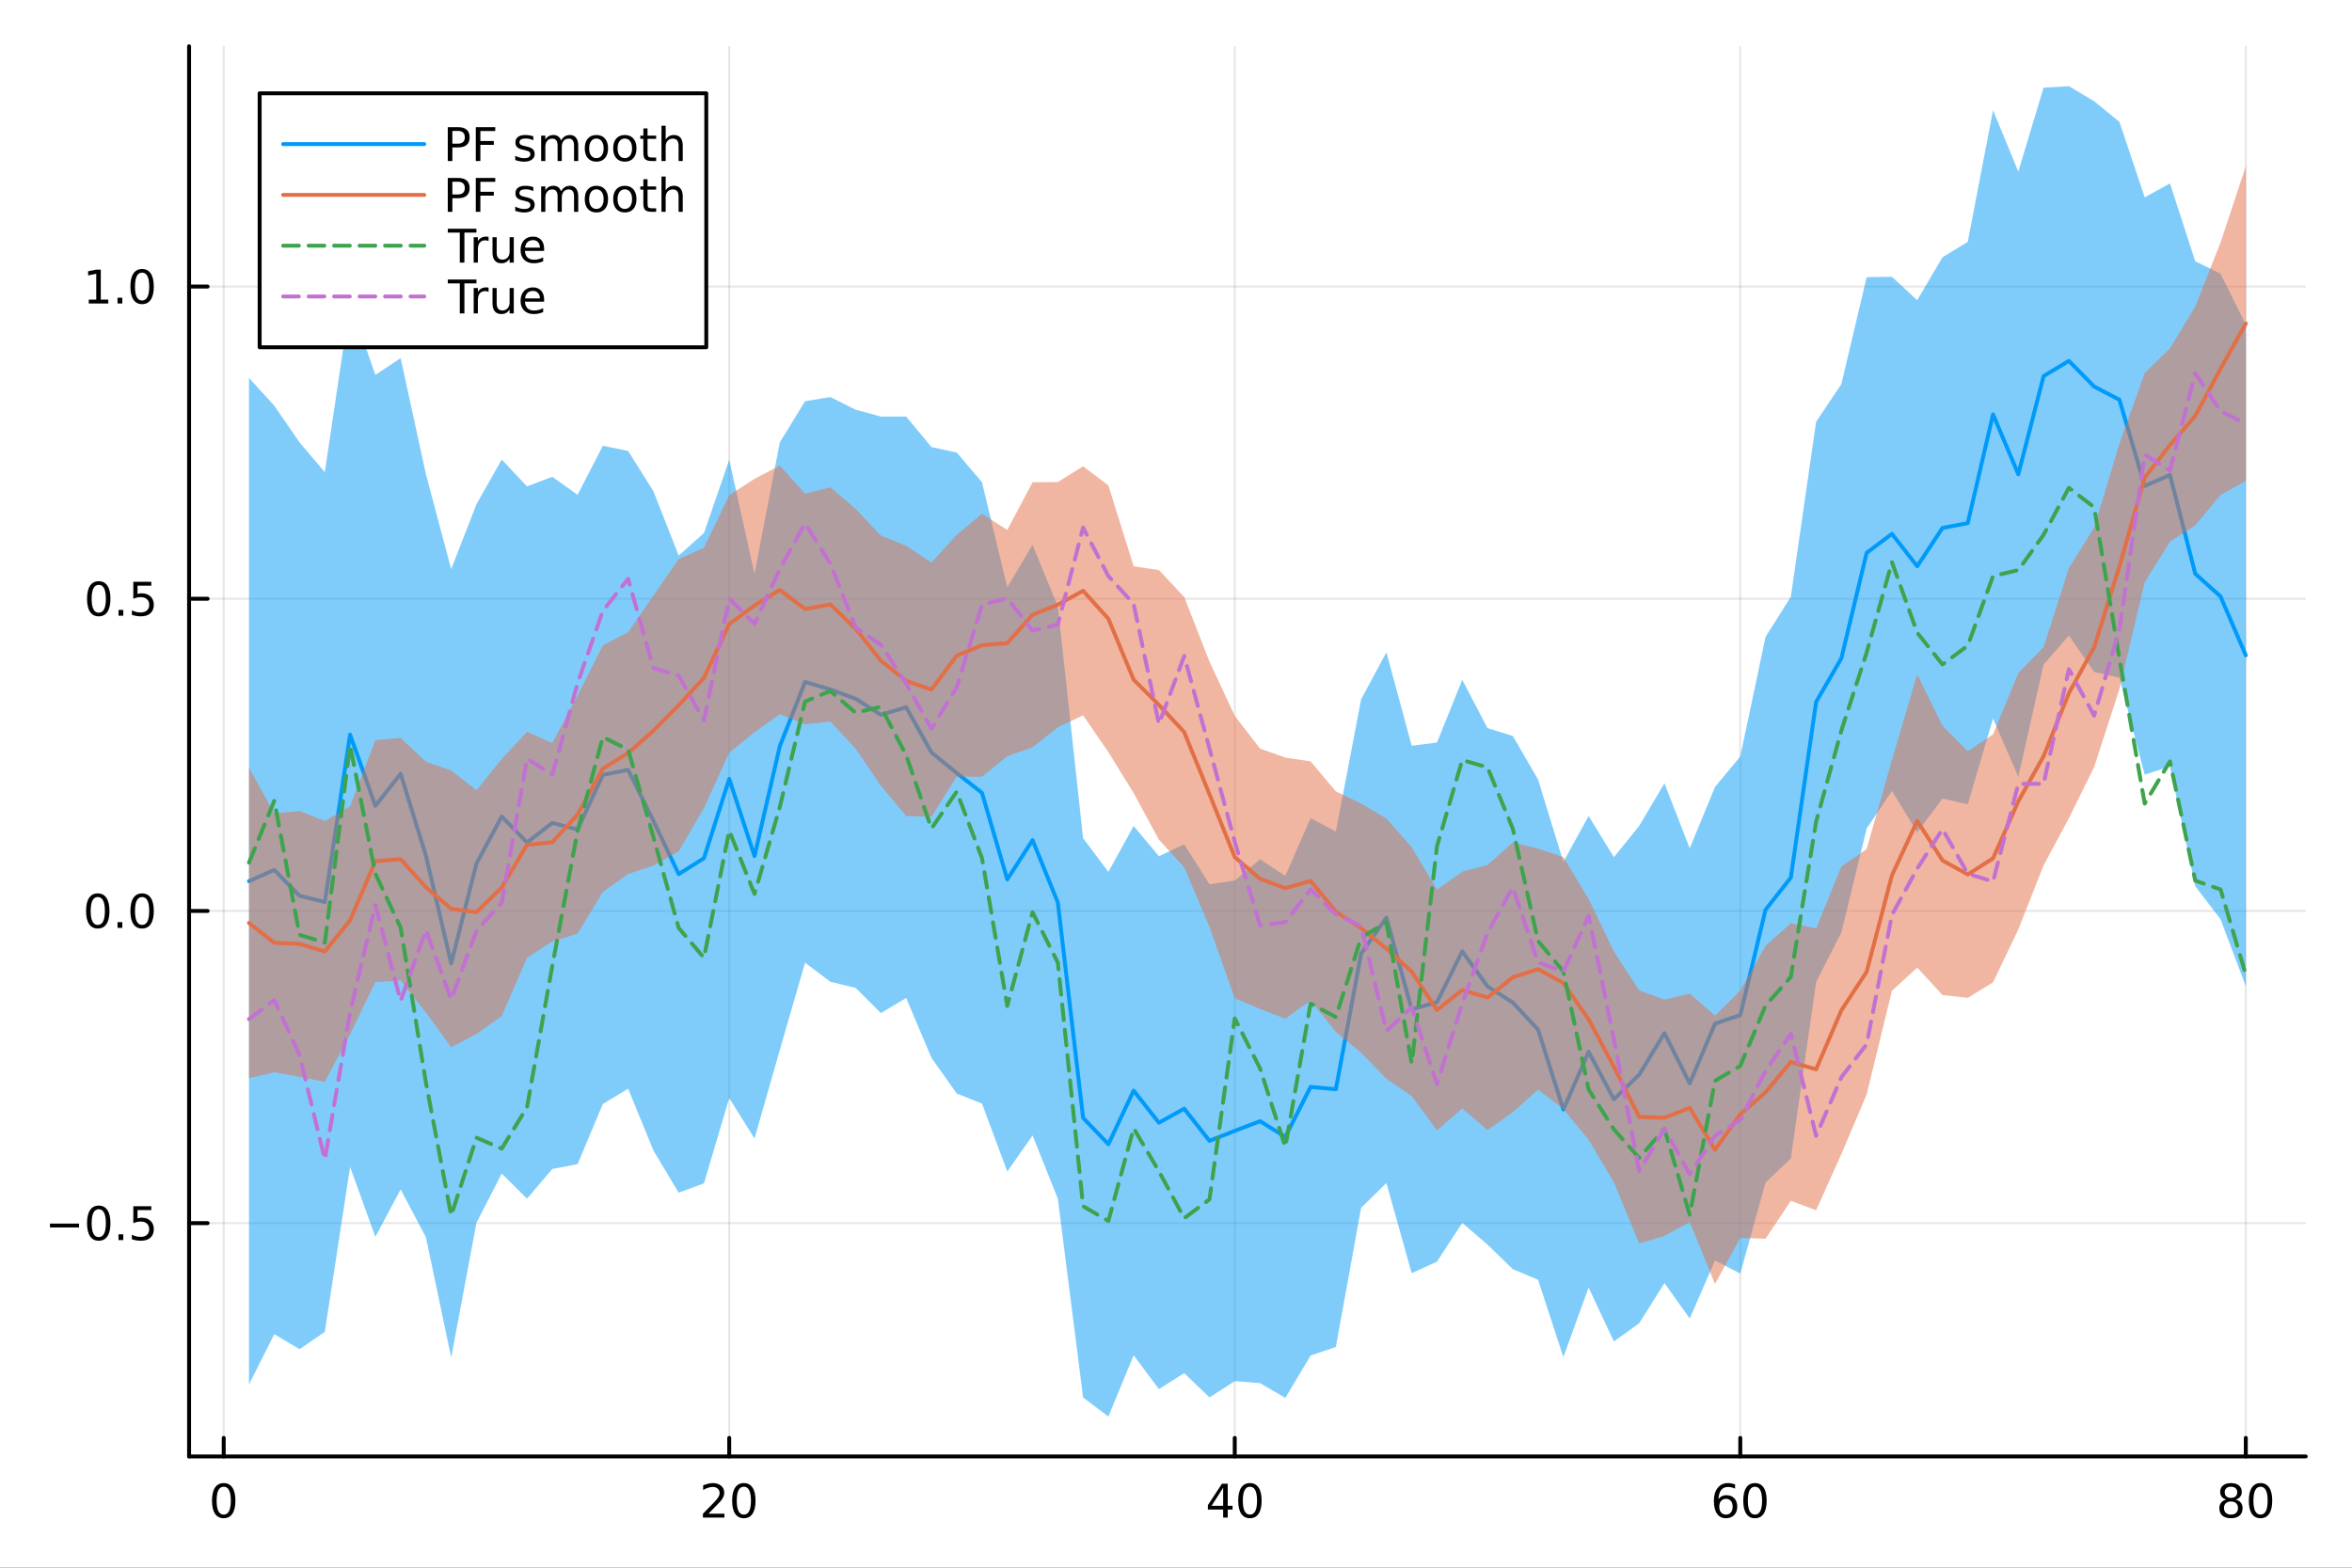 <?xml version="1.0" encoding="utf-8"?>
<svg xmlns="http://www.w3.org/2000/svg" xmlns:xlink="http://www.w3.org/1999/xlink" width="600" height="400" viewBox="0 0 2400 1600">
<rect x="0" y="0" width="2400" height="1600" fill="#333333" stroke="none"/>
<defs>
  <clipPath id="clip930">
    <rect x="0" y="0" width="2400" height="1600"/>
  </clipPath>
</defs>
<path clip-path="url(#clip930)" d="M0 1600 L2400 1600 L2400 0 L0 0  Z" fill="#ffffff" fill-rule="evenodd" fill-opacity="1"/>
<defs>
  <clipPath id="clip931">
    <rect x="480" y="0" width="1681" height="1600"/>
  </clipPath>
</defs>
<path clip-path="url(#clip930)" d="M192.941 1486.45 L2352.76 1486.45 L2352.76 47.244 L192.941 47.244  Z" fill="#ffffff" fill-rule="evenodd" fill-opacity="1"/>
<defs>
  <clipPath id="clip932">
    <rect x="192" y="47" width="2161" height="1440"/>
  </clipPath>
</defs>
<polyline clip-path="url(#clip932)" style="stroke:#000000; stroke-linecap:round; stroke-linejoin:round; stroke-width:2; stroke-opacity:0.1; fill:none" points="228.276,1486.45 228.276,47.244 "/>
<polyline clip-path="url(#clip932)" style="stroke:#000000; stroke-linecap:round; stroke-linejoin:round; stroke-width:2; stroke-opacity:0.1; fill:none" points="744.114,1486.45 744.114,47.244 "/>
<polyline clip-path="url(#clip932)" style="stroke:#000000; stroke-linecap:round; stroke-linejoin:round; stroke-width:2; stroke-opacity:0.1; fill:none" points="1259.95,1486.45 1259.95,47.244 "/>
<polyline clip-path="url(#clip932)" style="stroke:#000000; stroke-linecap:round; stroke-linejoin:round; stroke-width:2; stroke-opacity:0.1; fill:none" points="1775.79,1486.45 1775.79,47.244 "/>
<polyline clip-path="url(#clip932)" style="stroke:#000000; stroke-linecap:round; stroke-linejoin:round; stroke-width:2; stroke-opacity:0.1; fill:none" points="2291.63,1486.45 2291.63,47.244 "/>
<polyline clip-path="url(#clip932)" style="stroke:#000000; stroke-linecap:round; stroke-linejoin:round; stroke-width:2; stroke-opacity:0.1; fill:none" points="192.941,1248.36 2352.76,1248.36 "/>
<polyline clip-path="url(#clip932)" style="stroke:#000000; stroke-linecap:round; stroke-linejoin:round; stroke-width:2; stroke-opacity:0.1; fill:none" points="192.941,929.726 2352.76,929.726 "/>
<polyline clip-path="url(#clip932)" style="stroke:#000000; stroke-linecap:round; stroke-linejoin:round; stroke-width:2; stroke-opacity:0.1; fill:none" points="192.941,611.092 2352.76,611.092 "/>
<polyline clip-path="url(#clip932)" style="stroke:#000000; stroke-linecap:round; stroke-linejoin:round; stroke-width:2; stroke-opacity:0.1; fill:none" points="192.941,292.459 2352.76,292.459 "/>
<polyline clip-path="url(#clip930)" style="stroke:#000000; stroke-linecap:round; stroke-linejoin:round; stroke-width:4; stroke-opacity:1; fill:none" points="192.941,1486.45 2352.76,1486.45 "/>
<polyline clip-path="url(#clip930)" style="stroke:#000000; stroke-linecap:round; stroke-linejoin:round; stroke-width:4; stroke-opacity:1; fill:none" points="228.276,1486.45 228.276,1467.55 "/>
<polyline clip-path="url(#clip930)" style="stroke:#000000; stroke-linecap:round; stroke-linejoin:round; stroke-width:4; stroke-opacity:1; fill:none" points="744.114,1486.45 744.114,1467.55 "/>
<polyline clip-path="url(#clip930)" style="stroke:#000000; stroke-linecap:round; stroke-linejoin:round; stroke-width:4; stroke-opacity:1; fill:none" points="1259.95,1486.45 1259.95,1467.55 "/>
<polyline clip-path="url(#clip930)" style="stroke:#000000; stroke-linecap:round; stroke-linejoin:round; stroke-width:4; stroke-opacity:1; fill:none" points="1775.79,1486.45 1775.79,1467.55 "/>
<polyline clip-path="url(#clip930)" style="stroke:#000000; stroke-linecap:round; stroke-linejoin:round; stroke-width:4; stroke-opacity:1; fill:none" points="2291.63,1486.45 2291.63,1467.55 "/>
<path clip-path="url(#clip930)" d="M228.276 1517.37 Q224.664 1517.37 222.836 1520.93 Q221.03 1524.47 221.03 1531.6 Q221.03 1538.71 222.836 1542.27 Q224.664 1545.82 228.276 1545.82 Q231.91 1545.82 233.715 1542.27 Q235.544 1538.71 235.544 1531.6 Q235.544 1524.47 233.715 1520.93 Q231.91 1517.37 228.276 1517.37 M228.276 1513.66 Q234.086 1513.66 237.141 1518.27 Q240.22 1522.85 240.22 1531.6 Q240.22 1540.33 237.141 1544.94 Q234.086 1549.52 228.276 1549.52 Q222.465 1549.52 219.387 1544.94 Q216.331 1540.33 216.331 1531.6 Q216.331 1522.85 219.387 1518.27 Q222.465 1513.66 228.276 1513.66 Z" fill="#000000" fill-rule="nonzero" fill-opacity="1" /><path clip-path="url(#clip930)" d="M722.887 1544.91 L739.207 1544.91 L739.207 1548.85 L717.262 1548.85 L717.262 1544.91 Q719.924 1542.16 724.508 1537.53 Q729.114 1532.88 730.295 1531.53 Q732.54 1529.01 733.42 1527.27 Q734.322 1525.51 734.322 1523.82 Q734.322 1521.07 732.378 1519.33 Q730.457 1517.6 727.355 1517.6 Q725.156 1517.6 722.702 1518.36 Q720.271 1519.13 717.494 1520.68 L717.494 1515.95 Q720.318 1514.82 722.771 1514.24 Q725.225 1513.66 727.262 1513.66 Q732.633 1513.66 735.827 1516.35 Q739.021 1519.03 739.021 1523.52 Q739.021 1525.65 738.211 1527.57 Q737.424 1529.47 735.318 1532.07 Q734.739 1532.74 731.637 1535.95 Q728.535 1539.15 722.887 1544.91 Z" fill="#000000" fill-rule="nonzero" fill-opacity="1" /><path clip-path="url(#clip930)" d="M759.021 1517.37 Q755.41 1517.37 753.581 1520.93 Q751.776 1524.47 751.776 1531.6 Q751.776 1538.71 753.581 1542.27 Q755.41 1545.82 759.021 1545.82 Q762.656 1545.82 764.461 1542.27 Q766.29 1538.71 766.29 1531.6 Q766.29 1524.47 764.461 1520.93 Q762.656 1517.37 759.021 1517.37 M759.021 1513.66 Q764.831 1513.66 767.887 1518.27 Q770.966 1522.85 770.966 1531.6 Q770.966 1540.33 767.887 1544.94 Q764.831 1549.52 759.021 1549.52 Q753.211 1549.52 750.132 1544.94 Q747.077 1540.33 747.077 1531.6 Q747.077 1522.85 750.132 1518.27 Q753.211 1513.66 759.021 1513.66 Z" fill="#000000" fill-rule="nonzero" fill-opacity="1" /><path clip-path="url(#clip930)" d="M1248.12 1518.36 L1236.32 1536.81 L1248.12 1536.81 L1248.12 1518.36 M1246.9 1514.29 L1252.78 1514.29 L1252.78 1536.81 L1257.71 1536.81 L1257.71 1540.7 L1252.78 1540.7 L1252.78 1548.85 L1248.12 1548.85 L1248.12 1540.7 L1232.52 1540.7 L1232.52 1536.19 L1246.9 1514.29 Z" fill="#000000" fill-rule="nonzero" fill-opacity="1" /><path clip-path="url(#clip930)" d="M1275.44 1517.37 Q1271.83 1517.37 1270 1520.93 Q1268.19 1524.47 1268.19 1531.6 Q1268.19 1538.71 1270 1542.27 Q1271.83 1545.82 1275.44 1545.82 Q1279.07 1545.82 1280.88 1542.27 Q1282.71 1538.71 1282.71 1531.6 Q1282.71 1524.47 1280.88 1520.93 Q1279.07 1517.37 1275.44 1517.37 M1275.44 1513.66 Q1281.25 1513.66 1284.3 1518.27 Q1287.38 1522.85 1287.38 1531.6 Q1287.38 1540.33 1284.3 1544.94 Q1281.25 1549.52 1275.44 1549.52 Q1269.63 1549.52 1266.55 1544.94 Q1263.49 1540.33 1263.49 1531.6 Q1263.49 1522.85 1266.55 1518.27 Q1269.63 1513.66 1275.44 1513.66 Z" fill="#000000" fill-rule="nonzero" fill-opacity="1" /><path clip-path="url(#clip930)" d="M1761.2 1529.7 Q1758.05 1529.7 1756.2 1531.86 Q1754.37 1534.01 1754.37 1537.76 Q1754.37 1541.49 1756.2 1543.66 Q1758.05 1545.82 1761.2 1545.82 Q1764.34 1545.82 1766.17 1543.66 Q1768.02 1541.49 1768.02 1537.76 Q1768.02 1534.01 1766.17 1531.86 Q1764.34 1529.7 1761.2 1529.7 M1770.48 1515.05 L1770.48 1519.31 Q1768.72 1518.48 1766.91 1518.04 Q1765.13 1517.6 1763.37 1517.6 Q1758.74 1517.6 1756.29 1520.72 Q1753.86 1523.85 1753.51 1530.17 Q1754.88 1528.15 1756.94 1527.09 Q1759 1526 1761.47 1526 Q1766.68 1526 1769.69 1529.17 Q1772.72 1532.32 1772.72 1537.76 Q1772.72 1543.08 1769.58 1546.3 Q1766.43 1549.52 1761.2 1549.52 Q1755.2 1549.52 1752.03 1544.94 Q1748.86 1540.33 1748.86 1531.6 Q1748.86 1523.41 1752.75 1518.55 Q1756.64 1513.66 1763.19 1513.66 Q1764.95 1513.66 1766.73 1514.01 Q1768.53 1514.36 1770.48 1515.05 Z" fill="#000000" fill-rule="nonzero" fill-opacity="1" /><path clip-path="url(#clip930)" d="M1790.78 1517.37 Q1787.17 1517.37 1785.34 1520.93 Q1783.53 1524.47 1783.53 1531.6 Q1783.53 1538.71 1785.34 1542.27 Q1787.17 1545.82 1790.78 1545.82 Q1794.41 1545.82 1796.22 1542.27 Q1798.05 1538.71 1798.05 1531.6 Q1798.05 1524.47 1796.22 1520.93 Q1794.41 1517.37 1790.78 1517.37 M1790.78 1513.66 Q1796.59 1513.66 1799.64 1518.27 Q1802.72 1522.85 1802.72 1531.6 Q1802.72 1540.33 1799.64 1544.94 Q1796.59 1549.52 1790.78 1549.52 Q1784.97 1549.52 1781.89 1544.94 Q1778.83 1540.33 1778.83 1531.6 Q1778.83 1522.85 1781.89 1518.27 Q1784.97 1513.66 1790.78 1513.66 Z" fill="#000000" fill-rule="nonzero" fill-opacity="1" /><path clip-path="url(#clip930)" d="M2276.5 1532.44 Q2273.17 1532.44 2271.25 1534.22 Q2269.35 1536 2269.35 1539.13 Q2269.35 1542.25 2271.25 1544.03 Q2273.17 1545.82 2276.5 1545.82 Q2279.84 1545.82 2281.76 1544.03 Q2283.68 1542.23 2283.68 1539.13 Q2283.68 1536 2281.76 1534.22 Q2279.86 1532.44 2276.5 1532.44 M2271.83 1530.45 Q2268.82 1529.7 2267.13 1527.64 Q2265.46 1525.58 2265.46 1522.62 Q2265.46 1518.48 2268.4 1516.07 Q2271.36 1513.66 2276.5 1513.66 Q2281.66 1513.66 2284.6 1516.07 Q2287.54 1518.48 2287.54 1522.62 Q2287.54 1525.58 2285.85 1527.64 Q2284.19 1529.7 2281.2 1530.45 Q2284.58 1531.23 2286.46 1533.52 Q2288.35 1535.82 2288.35 1539.13 Q2288.35 1544.15 2285.27 1546.83 Q2282.22 1549.52 2276.5 1549.52 Q2270.78 1549.52 2267.71 1546.83 Q2264.65 1544.15 2264.65 1539.13 Q2264.65 1535.82 2266.55 1533.52 Q2268.45 1531.23 2271.83 1530.45 M2270.11 1523.06 Q2270.11 1525.75 2271.78 1527.25 Q2273.47 1528.76 2276.5 1528.76 Q2279.51 1528.76 2281.2 1527.25 Q2282.91 1525.75 2282.91 1523.06 Q2282.91 1520.38 2281.2 1518.87 Q2279.51 1517.37 2276.5 1517.37 Q2273.47 1517.37 2271.78 1518.87 Q2270.11 1520.38 2270.11 1523.06 Z" fill="#000000" fill-rule="nonzero" fill-opacity="1" /><path clip-path="url(#clip930)" d="M2306.66 1517.37 Q2303.05 1517.37 2301.22 1520.93 Q2299.42 1524.47 2299.42 1531.6 Q2299.42 1538.71 2301.22 1542.27 Q2303.05 1545.82 2306.66 1545.82 Q2310.3 1545.82 2312.1 1542.27 Q2313.93 1538.71 2313.93 1531.6 Q2313.93 1524.47 2312.1 1520.93 Q2310.3 1517.37 2306.66 1517.37 M2306.66 1513.66 Q2312.47 1513.66 2315.53 1518.27 Q2318.61 1522.85 2318.61 1531.6 Q2318.61 1540.33 2315.53 1544.94 Q2312.47 1549.52 2306.66 1549.52 Q2300.85 1549.52 2297.77 1544.94 Q2294.72 1540.33 2294.72 1531.6 Q2294.72 1522.85 2297.77 1518.27 Q2300.85 1513.66 2306.66 1513.66 Z" fill="#000000" fill-rule="nonzero" fill-opacity="1" /><polyline clip-path="url(#clip930)" style="stroke:#000000; stroke-linecap:round; stroke-linejoin:round; stroke-width:4; stroke-opacity:1; fill:none" points="192.941,1486.45 192.941,47.244 "/>
<polyline clip-path="url(#clip930)" style="stroke:#000000; stroke-linecap:round; stroke-linejoin:round; stroke-width:4; stroke-opacity:1; fill:none" points="192.941,1248.36 211.838,1248.36 "/>
<polyline clip-path="url(#clip930)" style="stroke:#000000; stroke-linecap:round; stroke-linejoin:round; stroke-width:4; stroke-opacity:1; fill:none" points="192.941,929.726 211.838,929.726 "/>
<polyline clip-path="url(#clip930)" style="stroke:#000000; stroke-linecap:round; stroke-linejoin:round; stroke-width:4; stroke-opacity:1; fill:none" points="192.941,611.092 211.838,611.092 "/>
<polyline clip-path="url(#clip930)" style="stroke:#000000; stroke-linecap:round; stroke-linejoin:round; stroke-width:4; stroke-opacity:1; fill:none" points="192.941,292.459 211.838,292.459 "/>
<path clip-path="url(#clip930)" d="M50.992 1248.81 L80.668 1248.81 L80.668 1252.75 L50.992 1252.75 L50.992 1248.81 Z" fill="#000000" fill-rule="nonzero" fill-opacity="1" /><path clip-path="url(#clip930)" d="M100.76 1234.16 Q97.149 1234.16 95.321 1237.72 Q93.515 1241.26 93.515 1248.39 Q93.515 1255.5 95.321 1259.06 Q97.149 1262.61 100.76 1262.61 Q104.395 1262.61 106.2 1259.06 Q108.029 1255.5 108.029 1248.39 Q108.029 1241.26 106.2 1237.72 Q104.395 1234.16 100.76 1234.16 M100.76 1230.45 Q106.571 1230.45 109.626 1235.06 Q112.705 1239.64 112.705 1248.39 Q112.705 1257.12 109.626 1261.73 Q106.571 1266.31 100.76 1266.31 Q94.95 1266.31 91.871 1261.73 Q88.816 1257.12 88.816 1248.39 Q88.816 1239.64 91.871 1235.06 Q94.95 1230.45 100.76 1230.45 Z" fill="#000000" fill-rule="nonzero" fill-opacity="1" /><path clip-path="url(#clip930)" d="M120.922 1259.76 L125.807 1259.76 L125.807 1265.64 L120.922 1265.64 L120.922 1259.76 Z" fill="#000000" fill-rule="nonzero" fill-opacity="1" /><path clip-path="url(#clip930)" d="M136.038 1231.08 L154.394 1231.08 L154.394 1235.01 L140.32 1235.01 L140.32 1243.49 Q141.339 1243.14 142.357 1242.98 Q143.376 1242.79 144.394 1242.79 Q150.181 1242.79 153.561 1245.96 Q156.941 1249.13 156.941 1254.55 Q156.941 1260.13 153.468 1263.23 Q149.996 1266.31 143.677 1266.31 Q141.501 1266.31 139.232 1265.94 Q136.987 1265.57 134.58 1264.83 L134.58 1260.13 Q136.663 1261.26 138.885 1261.82 Q141.107 1262.37 143.584 1262.37 Q147.589 1262.37 149.927 1260.27 Q152.265 1258.16 152.265 1254.55 Q152.265 1250.94 149.927 1248.83 Q147.589 1246.73 143.584 1246.73 Q141.709 1246.73 139.834 1247.14 Q137.982 1247.56 136.038 1248.44 L136.038 1231.08 Z" fill="#000000" fill-rule="nonzero" fill-opacity="1" /><path clip-path="url(#clip930)" d="M99.765 915.524 Q96.154 915.524 94.325 919.089 Q92.52 922.631 92.52 929.76 Q92.52 936.867 94.325 940.431 Q96.154 943.973 99.765 943.973 Q103.399 943.973 105.205 940.431 Q107.033 936.867 107.033 929.76 Q107.033 922.631 105.205 919.089 Q103.399 915.524 99.765 915.524 M99.765 911.821 Q105.575 911.821 108.631 916.427 Q111.709 921.01 111.709 929.76 Q111.709 938.487 108.631 943.093 Q105.575 947.677 99.765 947.677 Q93.955 947.677 90.876 943.093 Q87.821 938.487 87.821 929.76 Q87.821 921.01 90.876 916.427 Q93.955 911.821 99.765 911.821 Z" fill="#000000" fill-rule="nonzero" fill-opacity="1" /><path clip-path="url(#clip930)" d="M119.927 941.126 L124.811 941.126 L124.811 947.006 L119.927 947.006 L119.927 941.126 Z" fill="#000000" fill-rule="nonzero" fill-opacity="1" /><path clip-path="url(#clip930)" d="M144.996 915.524 Q141.385 915.524 139.556 919.089 Q137.751 922.631 137.751 929.76 Q137.751 936.867 139.556 940.431 Q141.385 943.973 144.996 943.973 Q148.63 943.973 150.436 940.431 Q152.265 936.867 152.265 929.76 Q152.265 922.631 150.436 919.089 Q148.63 915.524 144.996 915.524 M144.996 911.821 Q150.806 911.821 153.862 916.427 Q156.941 921.01 156.941 929.76 Q156.941 938.487 153.862 943.093 Q150.806 947.677 144.996 947.677 Q139.186 947.677 136.107 943.093 Q133.052 938.487 133.052 929.76 Q133.052 921.01 136.107 916.427 Q139.186 911.821 144.996 911.821 Z" fill="#000000" fill-rule="nonzero" fill-opacity="1" /><path clip-path="url(#clip930)" d="M100.76 596.891 Q97.149 596.891 95.321 600.456 Q93.515 603.997 93.515 611.127 Q93.515 618.233 95.321 621.798 Q97.149 625.34 100.76 625.34 Q104.395 625.34 106.2 621.798 Q108.029 618.233 108.029 611.127 Q108.029 603.997 106.2 600.456 Q104.395 596.891 100.76 596.891 M100.76 593.187 Q106.571 593.187 109.626 597.794 Q112.705 602.377 112.705 611.127 Q112.705 619.854 109.626 624.46 Q106.571 629.044 100.76 629.044 Q94.95 629.044 91.871 624.46 Q88.816 619.854 88.816 611.127 Q88.816 602.377 91.871 597.794 Q94.95 593.187 100.76 593.187 Z" fill="#000000" fill-rule="nonzero" fill-opacity="1" /><path clip-path="url(#clip930)" d="M120.922 622.493 L125.807 622.493 L125.807 628.372 L120.922 628.372 L120.922 622.493 Z" fill="#000000" fill-rule="nonzero" fill-opacity="1" /><path clip-path="url(#clip930)" d="M136.038 593.812 L154.394 593.812 L154.394 597.747 L140.32 597.747 L140.32 606.22 Q141.339 605.872 142.357 605.71 Q143.376 605.525 144.394 605.525 Q150.181 605.525 153.561 608.696 Q156.941 611.868 156.941 617.284 Q156.941 622.863 153.468 625.965 Q149.996 629.044 143.677 629.044 Q141.501 629.044 139.232 628.673 Q136.987 628.303 134.58 627.562 L134.58 622.863 Q136.663 623.997 138.885 624.553 Q141.107 625.108 143.584 625.108 Q147.589 625.108 149.927 623.002 Q152.265 620.895 152.265 617.284 Q152.265 613.673 149.927 611.567 Q147.589 609.46 143.584 609.46 Q141.709 609.46 139.834 609.877 Q137.982 610.294 136.038 611.173 L136.038 593.812 Z" fill="#000000" fill-rule="nonzero" fill-opacity="1" /><path clip-path="url(#clip930)" d="M90.575 305.804 L98.214 305.804 L98.214 279.438 L89.904 281.105 L89.904 276.846 L98.168 275.179 L102.844 275.179 L102.844 305.804 L110.483 305.804 L110.483 309.739 L90.575 309.739 L90.575 305.804 Z" fill="#000000" fill-rule="nonzero" fill-opacity="1" /><path clip-path="url(#clip930)" d="M119.927 303.859 L124.811 303.859 L124.811 309.739 L119.927 309.739 L119.927 303.859 Z" fill="#000000" fill-rule="nonzero" fill-opacity="1" /><path clip-path="url(#clip930)" d="M144.996 278.258 Q141.385 278.258 139.556 281.822 Q137.751 285.364 137.751 292.494 Q137.751 299.6 139.556 303.165 Q141.385 306.707 144.996 306.707 Q148.63 306.707 150.436 303.165 Q152.265 299.6 152.265 292.494 Q152.265 285.364 150.436 281.822 Q148.63 278.258 144.996 278.258 M144.996 274.554 Q150.806 274.554 153.862 279.16 Q156.941 283.744 156.941 292.494 Q156.941 301.22 153.862 305.827 Q150.806 310.41 144.996 310.41 Q139.186 310.41 136.107 305.827 Q133.052 301.22 133.052 292.494 Q133.052 283.744 136.107 279.16 Q139.186 274.554 144.996 274.554 Z" fill="#000000" fill-rule="nonzero" fill-opacity="1" /><path clip-path="url(#clip932)" d="M254.067 1412.94 L279.859 1361.66 L305.651 1376.98 L331.443 1359.33 L357.235 1190.99 L383.027 1262.35 L408.819 1213.91 L434.611 1262.75 L460.403 1385.56 L486.195 1247.97 L511.987 1197.77 L537.779 1223.36 L563.571 1193.08 L589.362 1188.15 L615.154 1126.76 L640.946 1111.1 L666.738 1174.15 L692.53 1217.31 L718.322 1207.72 L744.114 1120.66 L769.906 1162.03 L795.698 1071.72 L821.49 982.565 L847.282 1002 L873.074 1008.25 L898.865 1033.98 L924.657 1018.53 L950.449 1079.61 L976.241 1116.03 L1002.03 1126.33 L1027.83 1195.68 L1053.62 1158.88 L1079.41 1223.35 L1105.2 1426.31 L1130.99 1445.72 L1156.78 1383.21 L1182.58 1417.82 L1208.37 1401.42 L1234.16 1426.19 L1259.95 1409.63 L1285.74 1411.65 L1311.54 1426.74 L1337.33 1383.53 L1363.12 1374.68 L1388.91 1232.65 L1414.7 1207.44 L1440.5 1299.44 L1466.29 1287.67 L1492.08 1248.08 L1517.87 1270.31 L1543.66 1295.31 L1569.46 1306.16 L1595.25 1385.05 L1621.04 1314.12 L1646.83 1369.1 L1672.62 1350.59 L1698.41 1309.52 L1724.21 1345.66 L1750 1286.42 L1775.79 1299.86 L1801.58 1206.92 L1827.37 1182.32 L1853.17 1002.38 L1878.96 951.623 L1904.75 845.537 L1930.54 807.262 L1956.33 849.399 L1982.13 815.051 L2007.92 820.943 L2033.71 733.359 L2059.5 792.88 L2085.29 678.278 L2111.09 648.669 L2136.88 685.754 L2162.67 691.714 L2188.46 790.577 L2214.25 782.264 L2240.05 904.47 L2265.84 938.183 L2291.63 1006.53 L2291.63 331.148 L2265.84 279.316 L2240.05 266.668 L2214.25 187.202 L2188.46 201.413 L2162.67 124.328 L2136.88 103.305 L2111.09 87.976 L2085.29 89.471 L2059.5 175.153 L2033.71 112.468 L2007.92 246.88 L1982.13 262.565 L1956.33 306.401 L1930.54 282.482 L1904.75 282.887 L1878.96 391.942 L1853.17 430.559 L1827.37 609.066 L1801.58 650.012 L1775.79 772.094 L1750 803.107 L1724.21 865.782 L1698.41 799.391 L1672.62 842.988 L1646.83 874.828 L1621.04 832.857 L1595.25 879.666 L1569.46 795.573 L1543.66 751.129 L1517.87 743.137 L1492.08 693.858 L1466.29 757.882 L1440.5 761.084 L1414.7 665.752 L1388.91 713.669 L1363.12 848.693 L1337.33 835.056 L1311.54 893.959 L1285.74 876.977 L1259.95 898.696 L1234.16 902.517 L1208.37 861.633 L1182.58 873.927 L1156.78 843.022 L1130.99 889.837 L1105.2 855.451 L1079.41 618.775 L1053.62 556.003 L1027.83 599.346 L1002.03 492.136 L976.241 461.872 L950.449 456.259 L924.657 425.163 L898.865 425.132 L873.074 418.141 L847.282 405.229 L821.49 409.467 L795.698 451.573 L769.906 585.508 L744.114 469.252 L718.322 543.998 L692.53 567.016 L666.738 501.329 L640.946 460.268 L615.154 454.914 L589.362 505.027 L563.571 486.632 L537.779 496.394 L511.987 468.977 L486.195 514.638 L460.403 580.875 L434.611 483.962 L408.819 365.532 L383.027 382.602 L357.235 308.658 L331.443 481.947 L305.651 451.501 L279.859 414.021 L254.067 385.743  Z" fill="#009af9" fill-rule="evenodd" fill-opacity="0.5"/>
<polyline clip-path="url(#clip932)" style="stroke:#009af9; stroke-linecap:round; stroke-linejoin:round; stroke-width:4; stroke-opacity:1; fill:none" points="254.067,899.344 279.859,887.84 305.651,914.241 331.443,920.639 357.235,749.823 383.027,822.478 408.819,789.723 434.611,873.354 460.403,983.217 486.195,881.304 511.987,833.372 537.779,859.877 563.571,839.857 589.362,846.589 615.154,790.835 640.946,785.686 666.738,837.739 692.53,892.165 718.322,875.859 744.114,794.955 769.906,873.769 795.698,761.646 821.49,696.016 847.282,703.617 873.074,713.195 898.865,729.558 924.657,721.848 950.449,767.936 976.241,788.95 1002.03,809.235 1027.83,897.512 1053.62,857.442 1079.41,921.065 1105.2,1140.88 1130.99,1167.78 1156.78,1113.12 1182.58,1145.87 1208.37,1131.53 1234.16,1164.35 1259.95,1154.16 1285.74,1144.31 1311.54,1160.35 1337.33,1109.29 1363.12,1111.69 1388.91,973.157 1414.7,936.595 1440.5,1030.26 1466.29,1022.78 1492.08,970.97 1517.87,1006.73 1543.66,1023.22 1569.46,1050.86 1595.25,1132.36 1621.04,1073.49 1646.83,1121.96 1672.62,1096.79 1698.41,1054.46 1724.21,1105.72 1750,1044.76 1775.79,1035.98 1801.58,928.468 1827.37,895.692 1853.17,716.47 1878.96,671.782 1904.75,564.212 1930.54,544.872 1956.33,577.9 1982.13,538.808 2007.92,533.912 2033.71,422.913 2059.5,484.017 2085.29,383.874 2111.09,368.322 2136.88,394.529 2162.67,408.021 2188.46,495.995 2214.25,484.733 2240.05,585.569 2265.84,608.75 2291.63,668.837 "/>
<path clip-path="url(#clip932)" d="M254.067 1100.44 L279.859 1094.37 L305.651 1099.1 L331.443 1104.24 L357.235 1055.53 L383.027 1002.26 L408.819 1000.77 L434.611 1033.52 L460.403 1068.87 L486.195 1055.32 L511.987 1037 L537.779 977.524 L563.571 960.872 L589.362 952.889 L615.154 910.275 L640.946 892.046 L666.738 883.44 L692.53 868.917 L718.322 824.653 L744.114 768.29 L769.906 747.298 L795.698 728.938 L821.49 739.273 L847.282 736.424 L873.074 764.145 L898.865 801.961 L924.657 832.842 L950.449 833.577 L976.241 792.606 L1002.03 792.737 L1027.83 771.852 L1053.62 762.729 L1079.41 742.254 L1105.2 730.09 L1130.99 767.614 L1156.78 809.426 L1182.58 857.015 L1208.37 885.121 L1234.16 946.072 L1259.95 1018.85 L1285.74 1029.82 L1311.54 1039.75 L1337.33 1021.09 L1363.12 1053.25 L1388.91 1074.44 L1414.7 1100.96 L1440.5 1118.76 L1466.29 1153.71 L1492.08 1131.33 L1517.87 1153.39 L1543.66 1135.16 L1569.46 1112.06 L1595.25 1131.95 L1621.04 1163.25 L1646.83 1206.62 L1672.62 1269.18 L1698.41 1261.33 L1724.21 1247.3 L1750 1310.4 L1775.79 1263.45 L1801.58 1264.26 L1827.37 1225.59 L1853.17 1235.18 L1878.96 1177.85 L1904.75 1117.04 L1930.54 1011.19 L1956.33 987.572 L1982.13 1015.59 L2007.92 1018.4 L2033.71 1002.6 L2059.5 948.609 L2085.29 883.261 L2111.09 835.106 L2136.88 782.835 L2162.67 703.377 L2188.46 594.25 L2214.25 552.93 L2240.05 536.211 L2265.84 505.215 L2291.63 490.789 L2291.63 169.622 L2265.84 247.612 L2240.05 312.777 L2214.25 355.441 L2188.46 380.841 L2162.67 452.743 L2136.88 538.327 L2111.09 579.827 L2085.29 660.398 L2059.5 686.909 L2033.71 749.525 L2007.92 766.596 L1982.13 740.777 L1956.33 688.028 L1930.54 775.636 L1904.75 866.578 L1878.96 884.355 L1853.17 947.556 L1827.37 942.235 L1801.58 965.37 L1775.79 1010.94 L1750 1036.55 L1724.21 1014 L1698.41 1020.19 L1672.62 1010.79 L1646.83 970.976 L1621.04 917.488 L1595.25 874.726 L1569.46 866.161 L1543.66 859.818 L1517.87 882.839 L1492.08 889.626 L1466.29 907.884 L1440.5 864.644 L1414.7 835.387 L1388.91 820.01 L1363.12 807.729 L1337.33 777.036 L1311.54 773.21 L1285.74 764.011 L1259.95 730.568 L1234.16 675.23 L1208.37 609.267 L1182.58 581.848 L1156.78 577.949 L1130.99 495.402 L1105.2 475.873 L1079.41 491.976 L1053.62 492.202 L1027.83 540.914 L1002.03 524.246 L976.241 545.776 L950.449 574.094 L924.657 557.018 L898.865 546.624 L873.074 519.338 L847.282 497.372 L821.49 503.849 L795.698 475.252 L769.906 488.674 L744.114 505.489 L718.322 558.986 L692.53 570.558 L666.738 607.949 L640.946 645.198 L615.154 658.597 L589.362 709.757 L563.571 758.338 L537.779 746.864 L511.987 774.627 L486.195 806.554 L460.403 786.29 L434.611 777.437 L408.819 753.092 L383.027 755.381 L357.235 823.021 L331.443 837.951 L305.651 827.752 L279.859 830.029 L254.067 783.5  Z" fill="#e26f46" fill-rule="evenodd" fill-opacity="0.5"/>
<polyline clip-path="url(#clip932)" style="stroke:#e26f46; stroke-linecap:round; stroke-linejoin:round; stroke-width:4; stroke-opacity:1; fill:none" points="254.067,941.968 279.859,962.2 305.651,963.427 331.443,971.098 357.235,939.274 383.027,878.823 408.819,876.931 434.611,905.477 460.403,927.581 486.195,930.936 511.987,905.812 537.779,862.194 563.571,859.605 589.362,831.323 615.154,784.436 640.946,768.622 666.738,745.695 692.53,719.737 718.322,691.82 744.114,636.889 769.906,617.986 795.698,602.095 821.49,621.561 847.282,616.898 873.074,641.742 898.865,674.293 924.657,694.93 950.449,703.836 976.241,669.191 1002.03,658.491 1027.83,656.383 1053.62,627.465 1079.41,617.115 1105.2,602.981 1130.99,631.508 1156.78,693.688 1182.58,719.431 1208.37,747.194 1234.16,810.651 1259.95,874.707 1285.74,896.916 1311.54,906.48 1337.33,899.063 1363.12,930.489 1388.91,947.224 1414.7,968.173 1440.5,991.704 1466.29,1030.79 1492.08,1010.48 1517.87,1018.11 1543.66,997.491 1569.46,989.11 1595.25,1003.34 1621.04,1040.37 1646.83,1088.8 1672.62,1139.99 1698.41,1140.76 1724.21,1130.65 1750,1173.48 1775.79,1137.19 1801.58,1114.82 1827.37,1083.91 1853.17,1091.37 1878.96,1031.1 1904.75,991.809 1930.54,893.414 1956.33,837.8 1982.13,878.184 2007.92,892.496 2033.71,876.062 2059.5,817.759 2085.29,771.83 2111.09,707.467 2136.88,660.581 2162.67,578.06 2188.46,487.545 2214.25,454.185 2240.05,424.494 2265.84,376.414 2291.63,330.205 "/>
<polyline clip-path="url(#clip932)" style="stroke:#3da44d; stroke-linecap:round; stroke-linejoin:round; stroke-width:4; stroke-opacity:1; fill:none" stroke-dasharray="16, 10" points="254.067,880.388 279.859,817.289 305.651,954.079 331.443,962.089 357.235,760.651 383.027,891.658 408.819,946.793 434.611,1104.89 460.403,1240.62 486.195,1161.14 511.987,1172.27 537.779,1130.06 563.571,985.663 589.362,848.269 615.154,752.116 640.946,765.18 666.738,854.352 692.53,947.055 718.322,977.528 744.114,847.838 769.906,912.418 795.698,823.763 821.49,716.031 847.282,705.29 873.074,727.392 898.865,721.403 924.657,770.837 950.449,845.582 976.241,807.968 1002.03,875.802 1027.83,1026.69 1053.62,931.06 1079.41,982.489 1105.2,1231.08 1130.99,1246.11 1156.78,1151.53 1182.58,1195.42 1208.37,1243.36 1234.16,1224.11 1259.95,1039.37 1285.74,1090.42 1311.54,1170.61 1337.33,1024.24 1363.12,1038 1388.91,956.9 1414.7,941.355 1440.5,1085.44 1466.29,863.728 1492.08,775.67 1517.87,783.212 1543.66,845.71 1569.46,960.392 1595.25,991.493 1621.04,1111.99 1646.83,1152.62 1672.62,1181.8 1698.41,1152.16 1724.21,1239.9 1750,1103.07 1775.79,1087.89 1801.58,1026.35 1827.37,996.987 1853.17,838.645 1878.96,745.483 1904.75,666.025 1930.54,573.67 1956.33,645.744 1982.13,678.123 2007.92,658.956 2033.71,587.916 2059.5,581.849 2085.29,545.818 2111.09,497.87 2136.88,517.697 2162.67,671.896 2188.46,820.171 2214.25,777.061 2240.05,898.828 2265.84,907.745 2291.63,994.7 "/>
<polyline clip-path="url(#clip932)" style="stroke:#c271d2; stroke-linecap:round; stroke-linejoin:round; stroke-width:4; stroke-opacity:1; fill:none" stroke-dasharray="16, 10" points="254.067,1040.13 279.859,1020.65 305.651,1076.8 331.443,1183.39 357.235,1032.93 383.027,923.768 408.819,1021.52 434.611,949.266 460.403,1020.11 486.195,949.866 511.987,921.144 537.779,774.195 563.571,790.665 589.362,697.287 615.154,623.4 640.946,590.755 666.738,681.81 692.53,689.574 718.322,735.26 744.114,610.709 769.906,636.89 795.698,580.7 821.49,534.125 847.282,575.241 873.074,640.532 898.865,658.043 924.657,697.718 950.449,743.715 976.241,701.475 1002.03,617.293 1027.83,610.572 1053.62,643.667 1079.41,637.458 1105.2,538.431 1130.99,587.993 1156.78,616.387 1182.58,738.949 1208.37,669.546 1234.16,763.906 1259.95,859.173 1285.74,944.48 1311.54,941.179 1337.33,907.664 1363.12,933.159 1388.91,944.952 1414.7,1052.46 1440.5,1027.98 1466.29,1106.45 1492.08,1024.23 1517.87,952.176 1543.66,905.589 1569.46,982.262 1595.25,991.523 1621.04,934.691 1646.83,1060.78 1672.62,1195.17 1698.41,1152.21 1724.21,1198.36 1750,1159.06 1775.79,1143.05 1801.58,1093.05 1827.37,1054.94 1853.17,1159.27 1878.96,1099.44 1904.75,1065.7 1930.54,933.773 1956.33,886.531 1982.13,846.184 2007.92,891.669 2033.71,899.703 2059.5,800.012 2085.29,799.925 2111.09,682.992 2136.88,730.43 2162.67,642.507 2188.46,463.972 2214.25,480.133 2240.05,380.969 2265.84,419.601 2291.63,432.506 "/>
<path clip-path="url(#clip930)" d="M264.934 354.418 L720.683 354.418 L720.683 95.218 L264.934 95.218  Z" fill="#ffffff" fill-rule="evenodd" fill-opacity="1"/>
<polyline clip-path="url(#clip930)" style="stroke:#000000; stroke-linecap:round; stroke-linejoin:round; stroke-width:4; stroke-opacity:1; fill:none" points="264.934,354.418 720.683,354.418 720.683,95.218 264.934,95.218 264.934,354.418 "/>
<polyline clip-path="url(#clip930)" style="stroke:#009af9; stroke-linecap:round; stroke-linejoin:round; stroke-width:4; stroke-opacity:1; fill:none" points="288.932,147.058 432.92,147.058 "/>
<path clip-path="url(#clip930)" d="M461.594 133.62 L461.594 146.606 L467.474 146.606 Q470.737 146.606 472.52 144.916 Q474.302 143.227 474.302 140.102 Q474.302 137 472.52 135.31 Q470.737 133.62 467.474 133.62 L461.594 133.62 M456.918 129.778 L467.474 129.778 Q473.284 129.778 476.247 132.416 Q479.233 135.032 479.233 140.102 Q479.233 145.217 476.247 147.833 Q473.284 150.449 467.474 150.449 L461.594 150.449 L461.594 164.338 L456.918 164.338 L456.918 129.778 Z" fill="#000000" fill-rule="nonzero" fill-opacity="1" /><path clip-path="url(#clip930)" d="M485.506 129.778 L505.367 129.778 L505.367 133.713 L490.182 133.713 L490.182 143.898 L503.885 143.898 L503.885 147.833 L490.182 147.833 L490.182 164.338 L485.506 164.338 L485.506 129.778 Z" fill="#000000" fill-rule="nonzero" fill-opacity="1" /><path clip-path="url(#clip930)" d="M544.186 139.176 L544.186 143.203 Q542.381 142.277 540.436 141.815 Q538.492 141.352 536.408 141.352 Q533.237 141.352 531.64 142.324 Q530.066 143.296 530.066 145.24 Q530.066 146.722 531.2 147.578 Q532.334 148.412 535.76 149.176 L537.219 149.5 Q541.756 150.472 543.654 152.254 Q545.575 154.014 545.575 157.185 Q545.575 160.796 542.705 162.902 Q539.857 165.009 534.857 165.009 Q532.774 165.009 530.506 164.592 Q528.26 164.199 525.76 163.388 L525.76 158.99 Q528.121 160.217 530.413 160.842 Q532.705 161.444 534.95 161.444 Q537.959 161.444 539.58 160.426 Q541.2 159.384 541.2 157.509 Q541.2 155.773 540.019 154.847 Q538.862 153.921 534.904 153.064 L533.422 152.717 Q529.464 151.884 527.705 150.171 Q525.945 148.435 525.945 145.426 Q525.945 141.768 528.538 139.778 Q531.131 137.787 535.899 137.787 Q538.26 137.787 540.344 138.134 Q542.427 138.481 544.186 139.176 Z" fill="#000000" fill-rule="nonzero" fill-opacity="1" /><path clip-path="url(#clip930)" d="M572.542 143.389 Q574.14 140.518 576.362 139.153 Q578.584 137.787 581.593 137.787 Q585.644 137.787 587.843 140.634 Q590.042 143.458 590.042 148.689 L590.042 164.338 L585.76 164.338 L585.76 148.828 Q585.76 145.102 584.441 143.296 Q583.121 141.49 580.413 141.49 Q577.103 141.49 575.181 143.69 Q573.26 145.889 573.26 149.685 L573.26 164.338 L568.978 164.338 L568.978 148.828 Q568.978 145.078 567.658 143.296 Q566.339 141.49 563.584 141.49 Q560.32 141.49 558.399 143.713 Q556.478 145.912 556.478 149.685 L556.478 164.338 L552.195 164.338 L552.195 138.412 L556.478 138.412 L556.478 142.44 Q557.936 140.055 559.973 138.921 Q562.01 137.787 564.811 137.787 Q567.635 137.787 569.603 139.222 Q571.593 140.657 572.542 143.389 Z" fill="#000000" fill-rule="nonzero" fill-opacity="1" /><path clip-path="url(#clip930)" d="M608.584 141.398 Q605.158 141.398 603.167 144.083 Q601.177 146.745 601.177 151.398 Q601.177 156.051 603.144 158.736 Q605.135 161.398 608.584 161.398 Q611.987 161.398 613.977 158.713 Q615.968 156.027 615.968 151.398 Q615.968 146.791 613.977 144.106 Q611.987 141.398 608.584 141.398 M608.584 137.787 Q614.139 137.787 617.311 141.398 Q620.482 145.009 620.482 151.398 Q620.482 157.764 617.311 161.398 Q614.139 165.009 608.584 165.009 Q603.005 165.009 599.834 161.398 Q596.686 157.764 596.686 151.398 Q596.686 145.009 599.834 141.398 Q603.005 137.787 608.584 137.787 Z" fill="#000000" fill-rule="nonzero" fill-opacity="1" /><path clip-path="url(#clip930)" d="M637.588 141.398 Q634.162 141.398 632.172 144.083 Q630.181 146.745 630.181 151.398 Q630.181 156.051 632.149 158.736 Q634.139 161.398 637.588 161.398 Q640.991 161.398 642.982 158.713 Q644.973 156.027 644.973 151.398 Q644.973 146.791 642.982 144.106 Q640.991 141.398 637.588 141.398 M637.588 137.787 Q643.144 137.787 646.315 141.398 Q649.486 145.009 649.486 151.398 Q649.486 157.764 646.315 161.398 Q643.144 165.009 637.588 165.009 Q632.01 165.009 628.838 161.398 Q625.69 157.764 625.69 151.398 Q625.69 145.009 628.838 141.398 Q632.01 137.787 637.588 137.787 Z" fill="#000000" fill-rule="nonzero" fill-opacity="1" /><path clip-path="url(#clip930)" d="M660.76 131.051 L660.76 138.412 L669.533 138.412 L669.533 141.722 L660.76 141.722 L660.76 155.796 Q660.76 158.967 661.616 159.87 Q662.496 160.773 665.158 160.773 L669.533 160.773 L669.533 164.338 L665.158 164.338 Q660.227 164.338 658.352 162.509 Q656.477 160.657 656.477 155.796 L656.477 141.722 L653.352 141.722 L653.352 138.412 L656.477 138.412 L656.477 131.051 L660.76 131.051 Z" fill="#000000" fill-rule="nonzero" fill-opacity="1" /><path clip-path="url(#clip930)" d="M696.685 148.689 L696.685 164.338 L692.426 164.338 L692.426 148.828 Q692.426 145.148 690.991 143.319 Q689.556 141.49 686.685 141.49 Q683.236 141.49 681.246 143.69 Q679.255 145.889 679.255 149.685 L679.255 164.338 L674.972 164.338 L674.972 128.319 L679.255 128.319 L679.255 142.44 Q680.783 140.102 682.843 138.944 Q684.926 137.787 687.634 137.787 Q692.102 137.787 694.394 140.565 Q696.685 143.319 696.685 148.689 Z" fill="#000000" fill-rule="nonzero" fill-opacity="1" /><polyline clip-path="url(#clip930)" style="stroke:#e26f46; stroke-linecap:round; stroke-linejoin:round; stroke-width:4; stroke-opacity:1; fill:none" points="288.932,198.898 432.92,198.898 "/>
<path clip-path="url(#clip930)" d="M461.594 185.46 L461.594 198.446 L467.474 198.446 Q470.737 198.446 472.52 196.756 Q474.302 195.067 474.302 191.942 Q474.302 188.84 472.52 187.15 Q470.737 185.46 467.474 185.46 L461.594 185.46 M456.918 181.618 L467.474 181.618 Q473.284 181.618 476.247 184.256 Q479.233 186.872 479.233 191.942 Q479.233 197.057 476.247 199.673 Q473.284 202.289 467.474 202.289 L461.594 202.289 L461.594 216.178 L456.918 216.178 L456.918 181.618 Z" fill="#000000" fill-rule="nonzero" fill-opacity="1" /><path clip-path="url(#clip930)" d="M485.506 181.618 L505.367 181.618 L505.367 185.553 L490.182 185.553 L490.182 195.738 L503.885 195.738 L503.885 199.673 L490.182 199.673 L490.182 216.178 L485.506 216.178 L485.506 181.618 Z" fill="#000000" fill-rule="nonzero" fill-opacity="1" /><path clip-path="url(#clip930)" d="M544.186 191.016 L544.186 195.043 Q542.381 194.117 540.436 193.655 Q538.492 193.192 536.408 193.192 Q533.237 193.192 531.64 194.164 Q530.066 195.136 530.066 197.08 Q530.066 198.562 531.2 199.418 Q532.334 200.252 535.76 201.016 L537.219 201.34 Q541.756 202.312 543.654 204.094 Q545.575 205.854 545.575 209.025 Q545.575 212.636 542.705 214.742 Q539.857 216.849 534.857 216.849 Q532.774 216.849 530.506 216.432 Q528.26 216.039 525.76 215.228 L525.76 210.83 Q528.121 212.057 530.413 212.682 Q532.705 213.284 534.95 213.284 Q537.959 213.284 539.58 212.266 Q541.2 211.224 541.2 209.349 Q541.2 207.613 540.019 206.687 Q538.862 205.761 534.904 204.904 L533.422 204.557 Q529.464 203.724 527.705 202.011 Q525.945 200.275 525.945 197.266 Q525.945 193.608 528.538 191.618 Q531.131 189.627 535.899 189.627 Q538.26 189.627 540.344 189.974 Q542.427 190.321 544.186 191.016 Z" fill="#000000" fill-rule="nonzero" fill-opacity="1" /><path clip-path="url(#clip930)" d="M572.542 195.229 Q574.14 192.358 576.362 190.993 Q578.584 189.627 581.593 189.627 Q585.644 189.627 587.843 192.474 Q590.042 195.298 590.042 200.529 L590.042 216.178 L585.76 216.178 L585.76 200.668 Q585.76 196.942 584.441 195.136 Q583.121 193.33 580.413 193.33 Q577.103 193.33 575.181 195.53 Q573.26 197.729 573.26 201.525 L573.26 216.178 L568.978 216.178 L568.978 200.668 Q568.978 196.918 567.658 195.136 Q566.339 193.33 563.584 193.33 Q560.32 193.33 558.399 195.553 Q556.478 197.752 556.478 201.525 L556.478 216.178 L552.195 216.178 L552.195 190.252 L556.478 190.252 L556.478 194.28 Q557.936 191.895 559.973 190.761 Q562.01 189.627 564.811 189.627 Q567.635 189.627 569.603 191.062 Q571.593 192.497 572.542 195.229 Z" fill="#000000" fill-rule="nonzero" fill-opacity="1" /><path clip-path="url(#clip930)" d="M608.584 193.238 Q605.158 193.238 603.167 195.923 Q601.177 198.585 601.177 203.238 Q601.177 207.891 603.144 210.576 Q605.135 213.238 608.584 213.238 Q611.987 213.238 613.977 210.553 Q615.968 207.867 615.968 203.238 Q615.968 198.631 613.977 195.946 Q611.987 193.238 608.584 193.238 M608.584 189.627 Q614.139 189.627 617.311 193.238 Q620.482 196.849 620.482 203.238 Q620.482 209.604 617.311 213.238 Q614.139 216.849 608.584 216.849 Q603.005 216.849 599.834 213.238 Q596.686 209.604 596.686 203.238 Q596.686 196.849 599.834 193.238 Q603.005 189.627 608.584 189.627 Z" fill="#000000" fill-rule="nonzero" fill-opacity="1" /><path clip-path="url(#clip930)" d="M637.588 193.238 Q634.162 193.238 632.172 195.923 Q630.181 198.585 630.181 203.238 Q630.181 207.891 632.149 210.576 Q634.139 213.238 637.588 213.238 Q640.991 213.238 642.982 210.553 Q644.973 207.867 644.973 203.238 Q644.973 198.631 642.982 195.946 Q640.991 193.238 637.588 193.238 M637.588 189.627 Q643.144 189.627 646.315 193.238 Q649.486 196.849 649.486 203.238 Q649.486 209.604 646.315 213.238 Q643.144 216.849 637.588 216.849 Q632.01 216.849 628.838 213.238 Q625.69 209.604 625.69 203.238 Q625.69 196.849 628.838 193.238 Q632.01 189.627 637.588 189.627 Z" fill="#000000" fill-rule="nonzero" fill-opacity="1" /><path clip-path="url(#clip930)" d="M660.76 182.891 L660.76 190.252 L669.533 190.252 L669.533 193.562 L660.76 193.562 L660.76 207.636 Q660.76 210.807 661.616 211.71 Q662.496 212.613 665.158 212.613 L669.533 212.613 L669.533 216.178 L665.158 216.178 Q660.227 216.178 658.352 214.349 Q656.477 212.497 656.477 207.636 L656.477 193.562 L653.352 193.562 L653.352 190.252 L656.477 190.252 L656.477 182.891 L660.76 182.891 Z" fill="#000000" fill-rule="nonzero" fill-opacity="1" /><path clip-path="url(#clip930)" d="M696.685 200.529 L696.685 216.178 L692.426 216.178 L692.426 200.668 Q692.426 196.988 690.991 195.159 Q689.556 193.33 686.685 193.33 Q683.236 193.33 681.246 195.53 Q679.255 197.729 679.255 201.525 L679.255 216.178 L674.972 216.178 L674.972 180.159 L679.255 180.159 L679.255 194.28 Q680.783 191.942 682.843 190.784 Q684.926 189.627 687.634 189.627 Q692.102 189.627 694.394 192.405 Q696.685 195.159 696.685 200.529 Z" fill="#000000" fill-rule="nonzero" fill-opacity="1" /><polyline clip-path="url(#clip930)" style="stroke:#3da44d; stroke-linecap:round; stroke-linejoin:round; stroke-width:4; stroke-opacity:1; fill:none" stroke-dasharray="16, 10" points="288.932,250.738 432.92,250.738 "/>
<path clip-path="url(#clip930)" d="M456.918 233.458 L486.154 233.458 L486.154 237.393 L473.886 237.393 L473.886 268.018 L469.187 268.018 L469.187 237.393 L456.918 237.393 L456.918 233.458 Z" fill="#000000" fill-rule="nonzero" fill-opacity="1" /><path clip-path="url(#clip930)" d="M498.538 246.073 Q497.821 245.657 496.964 245.471 Q496.131 245.263 495.112 245.263 Q491.501 245.263 489.557 247.624 Q487.635 249.962 487.635 254.36 L487.635 268.018 L483.353 268.018 L483.353 242.092 L487.635 242.092 L487.635 246.12 Q488.978 243.758 491.131 242.624 Q493.284 241.467 496.362 241.467 Q496.802 241.467 497.335 241.536 Q497.867 241.583 498.515 241.698 L498.538 246.073 Z" fill="#000000" fill-rule="nonzero" fill-opacity="1" /><path clip-path="url(#clip930)" d="M502.566 257.786 L502.566 242.092 L506.825 242.092 L506.825 257.624 Q506.825 261.305 508.26 263.156 Q509.696 264.985 512.566 264.985 Q516.015 264.985 518.006 262.786 Q520.02 260.587 520.02 256.791 L520.02 242.092 L524.279 242.092 L524.279 268.018 L520.02 268.018 L520.02 264.036 Q518.469 266.397 516.408 267.555 Q514.371 268.689 511.663 268.689 Q507.196 268.689 504.881 265.911 Q502.566 263.133 502.566 257.786 M513.283 241.467 L513.283 241.467 Z" fill="#000000" fill-rule="nonzero" fill-opacity="1" /><path clip-path="url(#clip930)" d="M555.228 253.99 L555.228 256.073 L535.644 256.073 Q535.922 260.471 538.283 262.786 Q540.668 265.078 544.904 265.078 Q547.357 265.078 549.649 264.476 Q551.964 263.874 554.232 262.67 L554.232 266.698 Q551.941 267.67 549.533 268.18 Q547.126 268.689 544.649 268.689 Q538.445 268.689 534.811 265.078 Q531.2 261.467 531.2 255.309 Q531.2 248.944 534.626 245.217 Q538.075 241.467 543.908 241.467 Q549.14 241.467 552.172 244.846 Q555.228 248.203 555.228 253.99 M550.968 252.74 Q550.922 249.245 549.001 247.161 Q547.103 245.078 543.955 245.078 Q540.39 245.078 538.237 247.092 Q536.107 249.106 535.783 252.763 L550.968 252.74 Z" fill="#000000" fill-rule="nonzero" fill-opacity="1" /><polyline clip-path="url(#clip930)" style="stroke:#c271d2; stroke-linecap:round; stroke-linejoin:round; stroke-width:4; stroke-opacity:1; fill:none" stroke-dasharray="16, 10" points="288.932,302.578 432.92,302.578 "/>
<path clip-path="url(#clip930)" d="M456.918 285.298 L486.154 285.298 L486.154 289.233 L473.886 289.233 L473.886 319.858 L469.187 319.858 L469.187 289.233 L456.918 289.233 L456.918 285.298 Z" fill="#000000" fill-rule="nonzero" fill-opacity="1" /><path clip-path="url(#clip930)" d="M498.538 297.913 Q497.821 297.497 496.964 297.311 Q496.131 297.103 495.112 297.103 Q491.501 297.103 489.557 299.464 Q487.635 301.802 487.635 306.2 L487.635 319.858 L483.353 319.858 L483.353 293.932 L487.635 293.932 L487.635 297.96 Q488.978 295.598 491.131 294.464 Q493.284 293.307 496.362 293.307 Q496.802 293.307 497.335 293.376 Q497.867 293.423 498.515 293.538 L498.538 297.913 Z" fill="#000000" fill-rule="nonzero" fill-opacity="1" /><path clip-path="url(#clip930)" d="M502.566 309.626 L502.566 293.932 L506.825 293.932 L506.825 309.464 Q506.825 313.145 508.26 314.996 Q509.696 316.825 512.566 316.825 Q516.015 316.825 518.006 314.626 Q520.02 312.427 520.02 308.631 L520.02 293.932 L524.279 293.932 L524.279 319.858 L520.02 319.858 L520.02 315.876 Q518.469 318.237 516.408 319.395 Q514.371 320.529 511.663 320.529 Q507.196 320.529 504.881 317.751 Q502.566 314.973 502.566 309.626 M513.283 293.307 L513.283 293.307 Z" fill="#000000" fill-rule="nonzero" fill-opacity="1" /><path clip-path="url(#clip930)" d="M555.228 305.83 L555.228 307.913 L535.644 307.913 Q535.922 312.311 538.283 314.626 Q540.668 316.918 544.904 316.918 Q547.357 316.918 549.649 316.316 Q551.964 315.714 554.232 314.51 L554.232 318.538 Q551.941 319.51 549.533 320.02 Q547.126 320.529 544.649 320.529 Q538.445 320.529 534.811 316.918 Q531.2 313.307 531.2 307.149 Q531.2 300.784 534.626 297.057 Q538.075 293.307 543.908 293.307 Q549.14 293.307 552.172 296.686 Q555.228 300.043 555.228 305.83 M550.968 304.58 Q550.922 301.085 549.001 299.001 Q547.103 296.918 543.955 296.918 Q540.39 296.918 538.237 298.932 Q536.107 300.946 535.783 304.603 L550.968 304.58 Z" fill="#000000" fill-rule="nonzero" fill-opacity="1" /></svg>
